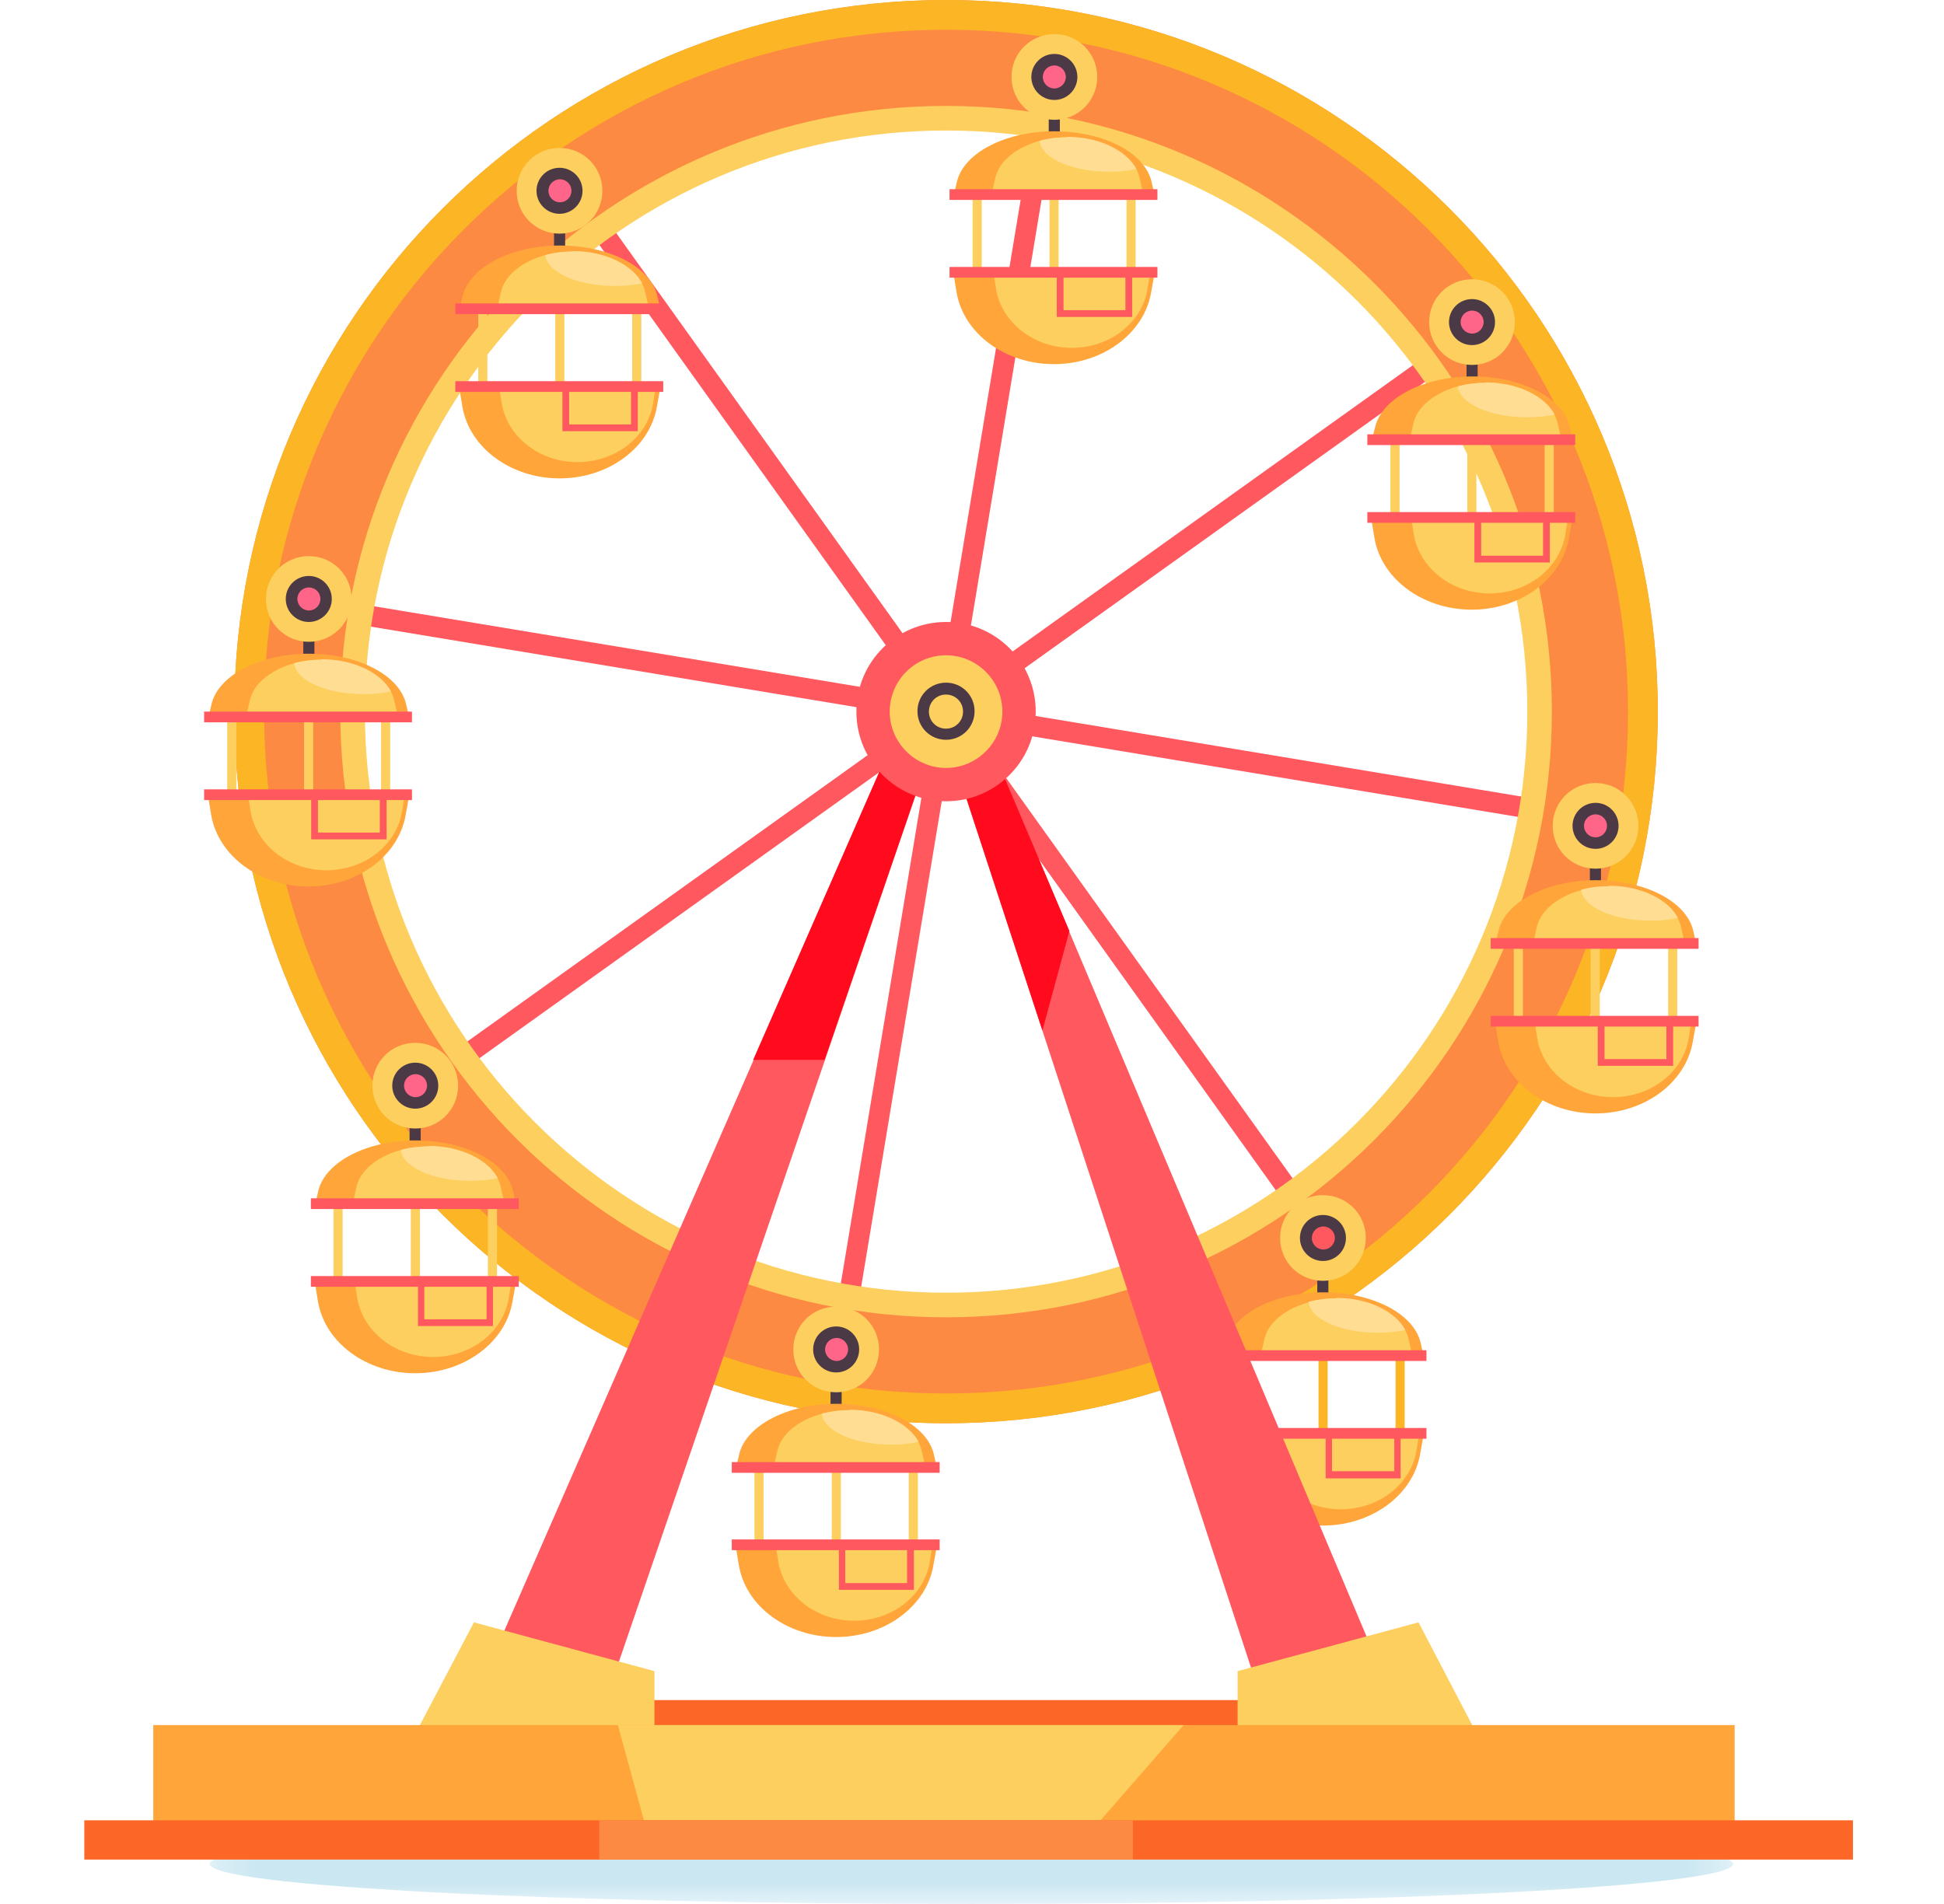 <svg width="49" height="48" viewBox="0 0 49 48" fill="none" xmlns="http://www.w3.org/2000/svg">
<g clip-path="url(#clip0_521_19167)">
<g style="mix-blend-mode:multiply">
<mask id="mask0_521_19167" style="mask-type:luminance" maskUnits="userSpaceOnUse" x="5" y="45" width="39" height="3">
<path d="M43.685 45.99H5.285V48H43.685V45.99Z" fill="white"/>
</mask>
<g mask="url(#mask0_521_19167)">
<path d="M43.685 46.99C43.685 47.55 35.085 48 24.485 48C13.885 48 5.285 47.55 5.285 46.99C5.285 46.43 13.885 45.98 24.485 45.98C35.085 45.98 43.685 46.43 43.685 46.99Z" fill="#CBE7F2"/>
</g>
</g>
<path d="M37.595 7.788L9.805 27.669L10.107 28.092L37.898 8.211L37.595 7.788Z" fill="#FF585F"/>
<path d="M14.114 3.893L13.691 4.195L33.573 31.986L33.996 31.683L14.114 3.893Z" fill="#FF585F"/>
<path d="M26.39 1.037L20.797 34.746L21.31 34.831L26.902 1.122L26.39 1.037Z" fill="#FF585F"/>
<path d="M7.03 14.886L6.945 15.399L40.654 20.991L40.74 20.478L7.03 14.886Z" fill="#FF585F"/>
<path d="M23.847 0.73C14.347 0.73 6.637 8.43 6.637 17.94C6.637 27.45 14.337 35.15 23.847 35.15C33.357 35.15 41.057 27.45 41.057 17.94C41.057 8.43 33.357 0.73 23.847 0.73ZM23.847 32.59C15.757 32.59 9.197 26.03 9.197 17.94C9.197 9.85 15.757 3.29 23.847 3.29C31.937 3.29 38.497 9.85 38.497 17.94C38.497 26.03 31.937 32.59 23.847 32.59Z" fill="#FCCF5E"/>
<path d="M23.846 0C13.936 0 5.906 8.03 5.906 17.94C5.906 27.85 13.936 35.88 23.846 35.88C33.756 35.88 41.786 27.85 41.786 17.94C41.786 8.03 33.756 0 23.846 0ZM23.846 33.21C15.406 33.21 8.576 26.37 8.576 17.94C8.576 9.51 15.416 2.67 23.846 2.67C32.276 2.67 39.116 9.51 39.116 17.94C39.116 26.37 32.276 33.21 23.846 33.21Z" fill="#FD8A42"/>
<path d="M23.846 0C13.936 0 5.906 8.03 5.906 17.94C5.906 27.85 13.936 35.88 23.846 35.88C33.756 35.88 41.786 27.85 41.786 17.94C41.786 8.03 33.756 0 23.846 0ZM23.846 35.13C14.356 35.13 6.656 27.44 6.656 17.94C6.656 8.44 14.356 0.75 23.846 0.75C33.336 0.75 41.036 8.44 41.036 17.94C41.036 27.44 33.346 35.13 23.846 35.13Z" fill="#FBB525"/>
<path d="M37.245 8.54H36.965V9.78H37.245V8.54Z" fill="#4C3946"/>
<path d="M36.023 8.12C36.023 8.72 36.503 9.2 37.103 9.2C37.703 9.2 38.183 8.72 38.183 8.12C38.183 7.52 37.703 7.04 37.103 7.04C36.503 7.04 36.023 7.52 36.023 8.12Z" fill="#FCCF5E"/>
<path d="M36.523 8.12C36.523 8.44 36.783 8.7 37.103 8.7C37.423 8.7 37.683 8.44 37.683 8.12C37.683 7.8 37.423 7.54 37.103 7.54C36.783 7.54 36.523 7.8 36.523 8.12Z" fill="#4C3946"/>
<path d="M35.277 11.05H35.047V13.12H35.277V11.05Z" fill="#FCCF5E"/>
<path d="M37.214 11.05H36.984V13.12H37.214V11.05Z" fill="#FCCF5E"/>
<path d="M39.164 11.05H38.934V13.12H39.164V11.05Z" fill="#FCCF5E"/>
<path d="M39.645 13.02H34.555L34.645 13.57C34.825 14.6 35.865 15.37 37.095 15.37C38.325 15.37 39.365 14.6 39.545 13.57L39.645 13.02Z" fill="#FFA539"/>
<path d="M39.526 13.02H35.566L35.636 13.47C35.776 14.32 36.586 14.96 37.546 14.96C38.506 14.96 39.316 14.33 39.456 13.47L39.526 13.02Z" fill="#FCCF5E"/>
<path d="M34.566 11.14H39.656L39.566 10.75C39.386 10.02 38.346 9.49 37.116 9.49C35.886 9.49 34.846 10.03 34.666 10.75L34.566 11.14Z" fill="#FFA539"/>
<path d="M35.555 10.99H39.335L39.265 10.68C39.135 10.09 38.355 9.65 37.445 9.65C36.535 9.65 35.755 10.09 35.625 10.68L35.555 10.99Z" fill="#FCCF5E"/>
<path d="M39.705 12.91H34.465V13.18H39.705V12.91Z" fill="#FF585F"/>
<path d="M39.705 10.95H34.465V11.22H39.705V10.95Z" fill="#FF585F"/>
<path d="M38.894 13.02V14.01H37.334V13.02H37.164V14.18H39.064V13.02H38.894Z" fill="#FF585F"/>
<path d="M37.446 9.65C37.196 9.65 36.966 9.68 36.746 9.74C36.786 10.17 37.546 10.52 38.496 10.52C38.736 10.52 38.976 10.5 39.186 10.45C38.936 9.98 38.246 9.64 37.446 9.64" fill="#FFDD92"/>
<path d="M36.816 8.12C36.816 8.28 36.946 8.41 37.106 8.41C37.266 8.41 37.396 8.28 37.396 8.12C37.396 7.96 37.266 7.83 37.106 7.83C36.946 7.83 36.816 7.96 36.816 8.12Z" fill="#FF6489"/>
<path d="M26.714 2.36H26.434V3.6H26.714V2.36Z" fill="#4C3946"/>
<path d="M25.496 1.94C25.496 2.54 25.976 3.02 26.576 3.02C27.176 3.02 27.656 2.54 27.656 1.94C27.656 1.34 27.176 0.86 26.576 0.86C25.976 0.86 25.496 1.34 25.496 1.94Z" fill="#FCCF5E"/>
<path d="M25.996 1.94C25.996 2.26 26.256 2.52 26.576 2.52C26.896 2.52 27.156 2.26 27.156 1.94C27.156 1.62 26.896 1.36 26.576 1.36C26.256 1.36 25.996 1.62 25.996 1.94Z" fill="#4C3946"/>
<path d="M24.746 4.87H24.516V6.94H24.746V4.87Z" fill="#FCCF5E"/>
<path d="M26.683 4.87H26.453V6.94H26.683V4.87Z" fill="#FCCF5E"/>
<path d="M28.625 4.87H28.395V6.94H28.625V4.87Z" fill="#FCCF5E"/>
<path d="M29.113 6.83H24.023L24.113 7.38C24.293 8.41 25.333 9.18 26.563 9.18C27.793 9.18 28.833 8.41 29.013 7.38L29.113 6.83Z" fill="#FFA539"/>
<path d="M28.995 6.83H25.035L25.105 7.28C25.245 8.13 26.055 8.77 27.015 8.77C27.975 8.77 28.785 8.14 28.925 7.28L28.995 6.83Z" fill="#FCCF5E"/>
<path d="M24.023 4.96H29.113L29.023 4.57C28.843 3.84 27.803 3.31 26.573 3.31C25.343 3.31 24.303 3.85 24.123 4.57L24.033 4.96H24.023Z" fill="#FFA539"/>
<path d="M25.016 4.8H28.796L28.726 4.49C28.596 3.9 27.816 3.46 26.906 3.46C25.996 3.46 25.216 3.9 25.086 4.49L25.016 4.8Z" fill="#FCCF5E"/>
<path d="M29.174 6.73H23.934V7H29.174V6.73Z" fill="#FF585F"/>
<path d="M29.174 4.77H23.934V5.04H29.174V4.77Z" fill="#FF585F"/>
<path d="M28.367 6.83V7.82H26.807V6.83H26.637V7.99H28.537V6.83H28.367Z" fill="#FF585F"/>
<path d="M26.903 3.46C26.653 3.46 26.423 3.49 26.203 3.55C26.243 3.98 27.003 4.33 27.953 4.33C28.193 4.33 28.433 4.31 28.643 4.26C28.393 3.79 27.703 3.45 26.903 3.45" fill="#FFDD92"/>
<path d="M26.285 1.94C26.285 2.1 26.415 2.23 26.575 2.23C26.735 2.23 26.865 2.1 26.865 1.94C26.865 1.78 26.735 1.65 26.575 1.65C26.415 1.65 26.285 1.78 26.285 1.94Z" fill="#FF6489"/>
<path d="M14.245 5.23H13.965V6.47H14.245V5.23Z" fill="#4C3946"/>
<path d="M13.023 4.81C13.023 5.41 13.503 5.89 14.103 5.89C14.703 5.89 15.183 5.41 15.183 4.81C15.183 4.21 14.703 3.73 14.103 3.73C13.503 3.73 13.023 4.21 13.023 4.81Z" fill="#FCCF5E"/>
<path d="M13.523 4.81C13.523 5.13 13.783 5.39 14.103 5.39C14.423 5.39 14.683 5.13 14.683 4.81C14.683 4.49 14.423 4.23 14.103 4.23C13.783 4.23 13.523 4.49 13.523 4.81Z" fill="#4C3946"/>
<path d="M12.285 7.75H12.055V9.82H12.285V7.75Z" fill="#FCCF5E"/>
<path d="M14.226 7.75H13.996V9.82H14.226V7.75Z" fill="#FCCF5E"/>
<path d="M16.164 7.75H15.934V9.82H16.164V7.75Z" fill="#FCCF5E"/>
<path d="M16.656 9.71H11.566L11.656 10.26C11.836 11.29 12.876 12.06 14.106 12.06C15.336 12.06 16.376 11.29 16.556 10.26L16.656 9.71Z" fill="#FFA539"/>
<path d="M16.534 9.71H12.574L12.644 10.16C12.784 11.01 13.594 11.65 14.554 11.65C15.514 11.65 16.324 11.02 16.464 10.16L16.534 9.71Z" fill="#FCCF5E"/>
<path d="M11.566 7.84H16.656L16.566 7.45C16.386 6.72 15.346 6.19 14.116 6.19C12.886 6.19 11.846 6.73 11.666 7.45L11.566 7.84Z" fill="#FFA539"/>
<path d="M12.555 7.68H16.335L16.265 7.37C16.135 6.78 15.355 6.34 14.445 6.34C13.535 6.34 12.755 6.78 12.625 7.37L12.555 7.68Z" fill="#FCCF5E"/>
<path d="M16.717 9.61H11.477V9.88H16.717V9.61Z" fill="#FF585F"/>
<path d="M16.717 7.65H11.477V7.92H16.717V7.65Z" fill="#FF585F"/>
<path d="M15.906 9.71V10.7H14.346V9.71H14.176V10.87H16.076V9.71H15.906Z" fill="#FF585F"/>
<path d="M14.446 6.34C14.196 6.34 13.966 6.37 13.746 6.43C13.786 6.86 14.546 7.21 15.496 7.21C15.736 7.21 15.976 7.19 16.186 7.14C15.936 6.67 15.246 6.33 14.446 6.33" fill="#FFDD92"/>
<path d="M13.824 4.81C13.824 4.97 13.954 5.1 14.114 5.1C14.274 5.1 14.404 4.97 14.404 4.81C14.404 4.65 14.274 4.52 14.114 4.52C13.954 4.52 13.824 4.65 13.824 4.81Z" fill="#FF6489"/>
<path d="M7.925 15.52H7.645V16.76H7.925V15.52Z" fill="#4C3946"/>
<path d="M6.703 15.1C6.703 15.7 7.183 16.18 7.783 16.18C8.383 16.18 8.863 15.7 8.863 15.1C8.863 14.5 8.383 14.02 7.783 14.02C7.183 14.02 6.703 14.5 6.703 15.1Z" fill="#FCCF5E"/>
<path d="M7.203 15.1C7.203 15.42 7.463 15.68 7.783 15.68C8.103 15.68 8.363 15.42 8.363 15.1C8.363 14.78 8.103 14.52 7.783 14.52C7.463 14.52 7.203 14.78 7.203 15.1Z" fill="#4C3946"/>
<path d="M5.957 18.04H5.727V20.11H5.957V18.04Z" fill="#FCCF5E"/>
<path d="M7.894 18.04H7.664V20.11H7.894V18.04Z" fill="#FCCF5E"/>
<path d="M9.835 18.04H9.605V20.11H9.835V18.04Z" fill="#FCCF5E"/>
<path d="M10.324 20H5.234L5.324 20.55C5.504 21.58 6.544 22.35 7.774 22.35C9.004 22.35 10.044 21.58 10.224 20.55L10.324 20Z" fill="#FFA539"/>
<path d="M10.206 20H6.246L6.316 20.45C6.456 21.3 7.266 21.94 8.226 21.94C9.186 21.94 9.996 21.31 10.136 20.45L10.206 20Z" fill="#FCCF5E"/>
<path d="M5.234 18.13H10.324L10.234 17.74C10.054 17.01 9.014 16.48 7.784 16.48C6.554 16.48 5.514 17.02 5.334 17.74L5.244 18.13H5.234Z" fill="#FFA539"/>
<path d="M6.227 17.97H10.007L9.937 17.66C9.807 17.07 9.027 16.63 8.117 16.63C7.207 16.63 6.427 17.07 6.297 17.66L6.227 17.97Z" fill="#FCCF5E"/>
<path d="M10.384 19.9H5.145V20.17H10.384V19.9Z" fill="#FF585F"/>
<path d="M10.384 17.94H5.145V18.21H10.384V17.94Z" fill="#FF585F"/>
<path d="M9.574 20V20.99H8.014V20H7.844V21.16H9.744V20H9.574Z" fill="#FF585F"/>
<path d="M8.114 16.63C7.864 16.63 7.634 16.66 7.414 16.72C7.454 17.15 8.214 17.5 9.164 17.5C9.404 17.5 9.644 17.48 9.854 17.43C9.604 16.96 8.914 16.62 8.114 16.62" fill="#FFDD92"/>
<path d="M7.496 15.1C7.496 15.26 7.626 15.39 7.786 15.39C7.946 15.39 8.076 15.26 8.076 15.1C8.076 14.94 7.946 14.81 7.786 14.81C7.626 14.81 7.496 14.94 7.496 15.1Z" fill="#FF6489"/>
<path d="M10.604 27.79H10.324V29.03H10.604V27.79Z" fill="#4C3946"/>
<path d="M9.387 27.37C9.387 27.97 9.867 28.45 10.467 28.45C11.067 28.45 11.547 27.97 11.547 27.37C11.547 26.77 11.067 26.29 10.467 26.29C9.867 26.29 9.387 26.77 9.387 27.37Z" fill="#FCCF5E"/>
<path d="M9.887 27.37C9.887 27.69 10.147 27.95 10.467 27.95C10.787 27.95 11.047 27.69 11.047 27.37C11.047 27.05 10.787 26.79 10.467 26.79C10.147 26.79 9.887 27.05 9.887 27.37Z" fill="#4C3946"/>
<path d="M8.636 30.31H8.406V32.38H8.636V30.31Z" fill="#FCCF5E"/>
<path d="M10.585 30.31H10.355V32.38H10.585V30.31Z" fill="#FCCF5E"/>
<path d="M12.527 30.31H12.297V32.38H12.527V30.31Z" fill="#FCCF5E"/>
<path d="M13.016 32.27H7.926L8.016 32.82C8.196 33.85 9.236 34.62 10.466 34.62C11.696 34.62 12.736 33.85 12.916 32.82L13.016 32.27Z" fill="#FFA539"/>
<path d="M12.894 32.27H8.934L9.004 32.72C9.144 33.57 9.954 34.21 10.914 34.21C11.874 34.21 12.684 33.58 12.824 32.72L12.894 32.27Z" fill="#FCCF5E"/>
<path d="M7.926 30.4H13.016L12.926 30.01C12.746 29.28 11.706 28.75 10.476 28.75C9.246 28.75 8.206 29.29 8.026 30.01L7.936 30.4H7.926Z" fill="#FFA539"/>
<path d="M8.914 30.24H12.694L12.624 29.93C12.494 29.34 11.714 28.9 10.804 28.9C9.894 28.9 9.114 29.34 8.984 29.93L8.914 30.24Z" fill="#FCCF5E"/>
<path d="M13.076 32.17H7.836V32.44H13.076V32.17Z" fill="#FF585F"/>
<path d="M13.076 30.21H7.836V30.48H13.076V30.21Z" fill="#FF585F"/>
<path d="M12.265 32.27V33.26H10.695V32.27H10.535V33.43H12.425V32.27H12.265Z" fill="#FF585F"/>
<path d="M10.806 28.9C10.556 28.9 10.325 28.93 10.105 28.99C10.146 29.42 10.905 29.77 11.855 29.77C12.095 29.77 12.335 29.75 12.546 29.7C12.296 29.23 11.605 28.89 10.806 28.89" fill="#FFDD92"/>
<path d="M10.184 27.37C10.184 27.53 10.314 27.66 10.474 27.66C10.634 27.66 10.764 27.53 10.764 27.37C10.764 27.21 10.634 27.08 10.474 27.08C10.314 27.08 10.184 27.21 10.184 27.37Z" fill="#FF6489"/>
<path d="M33.483 31.63H33.203V32.87H33.483V31.63Z" fill="#4C3946"/>
<path d="M32.266 31.21C32.266 31.81 32.746 32.29 33.346 32.29C33.946 32.29 34.426 31.81 34.426 31.21C34.426 30.61 33.946 30.13 33.346 30.13C32.746 30.13 32.266 30.61 32.266 31.21Z" fill="#FCCF5E"/>
<path d="M32.766 31.21C32.766 31.53 33.026 31.79 33.346 31.79C33.666 31.79 33.926 31.53 33.926 31.21C33.926 30.89 33.666 30.63 33.346 30.63C33.026 30.63 32.766 30.89 32.766 31.21Z" fill="#4C3946"/>
<path d="M31.515 34.14H31.285V36.21H31.515V34.14Z" fill="#FBB525"/>
<path d="M33.464 34.14H33.234V36.21H33.464V34.14Z" fill="#FBB525"/>
<path d="M35.406 34.14H35.176V36.21H35.406V34.14Z" fill="#FBB525"/>
<path d="M35.895 36.11H30.805L30.895 36.66C31.075 37.69 32.115 38.46 33.345 38.46C34.575 38.46 35.615 37.69 35.795 36.66L35.895 36.11Z" fill="#FFA539"/>
<path d="M35.776 36.11H31.816L31.886 36.56C32.026 37.41 32.836 38.05 33.796 38.05C34.756 38.05 35.566 37.42 35.706 36.56L35.776 36.11Z" fill="#FCCF5E"/>
<path d="M30.805 34.23H35.895L35.805 33.84C35.625 33.11 34.585 32.58 33.355 32.58C32.125 32.58 31.085 33.12 30.905 33.84L30.815 34.23H30.805Z" fill="#FFA539"/>
<path d="M31.797 34.08H35.577L35.507 33.77C35.377 33.18 34.597 32.74 33.687 32.74C32.777 32.74 31.997 33.18 31.867 33.77L31.797 34.08Z" fill="#FCCF5E"/>
<path d="M35.955 36H30.715V36.27H35.955V36Z" fill="#FF585F"/>
<path d="M35.955 34.04H30.715V34.31H35.955V34.04Z" fill="#FF585F"/>
<path d="M35.144 36.1V37.09H33.574V36.1H33.414V37.27H35.304V36.1H35.144Z" fill="#FF585F"/>
<path d="M33.684 32.73C33.434 32.73 33.204 32.76 32.984 32.82C33.024 33.25 33.784 33.6 34.734 33.6C34.974 33.6 35.214 33.58 35.424 33.53C35.174 33.06 34.484 32.72 33.684 32.72" fill="#FFDD92"/>
<path d="M33.066 31.21C33.066 31.37 33.196 31.5 33.356 31.5C33.516 31.5 33.646 31.37 33.646 31.21C33.646 31.05 33.516 30.92 33.356 30.92C33.196 30.92 33.066 31.05 33.066 31.21Z" fill="#FF585F"/>
<path d="M23.986 17.4H23.066L11.996 42.75H15.306L23.986 17.4Z" fill="#FF585F"/>
<path d="M20.784 26.72L23.984 17.4H23.064L18.984 26.72H20.784Z" fill="#FF0B1D"/>
<path d="M23.465 17.4H24.385L35.075 42.75H31.765L23.465 17.4Z" fill="#FF585F"/>
<path d="M26.955 23.47L24.385 17.4H23.465L26.275 25.98L26.955 23.47Z" fill="#FF0B1D"/>
<path d="M32.766 42.86H15.086V44.09H32.766V42.86Z" fill="#FC6727"/>
<path d="M16.496 42.13L11.946 40.9L10.426 43.79H16.496V42.13Z" fill="#FCCF5E"/>
<path d="M31.195 42.13L35.755 40.9L37.265 43.79H31.195V42.13Z" fill="#FCCF5E"/>
<path d="M43.723 43.49H3.863V46.39H43.723V43.49Z" fill="#FFA539"/>
<path d="M29.834 43.49H15.574L16.364 46.38H27.314L29.834 43.49Z" fill="#FCCF5E"/>
<path d="M46.705 45.89H2.125V46.88H46.705V45.89Z" fill="#FC6727"/>
<path d="M28.555 45.89H15.105V46.88H28.555V45.89Z" fill="#FD8A42"/>
<path d="M23.846 15.68C22.596 15.68 21.586 16.69 21.586 17.94C21.586 19.19 22.596 20.2 23.846 20.2C25.096 20.2 26.106 19.19 26.106 17.94C26.106 16.69 25.096 15.68 23.846 15.68Z" fill="#FF585F"/>
<path d="M23.846 16.52C23.056 16.52 22.426 17.16 22.426 17.94C22.426 18.72 23.066 19.36 23.846 19.36C24.626 19.36 25.266 18.72 25.266 17.94C25.266 17.16 24.626 16.52 23.846 16.52Z" fill="#FCCF5E"/>
<path d="M21.214 34.44H20.934V35.68H21.214V34.44Z" fill="#4C3946"/>
<path d="M19.996 34.02C19.996 34.62 20.476 35.1 21.076 35.1C21.676 35.1 22.156 34.62 22.156 34.02C22.156 33.42 21.676 32.94 21.076 32.94C20.476 32.94 19.996 33.42 19.996 34.02Z" fill="#FCCF5E"/>
<path d="M20.496 34.02C20.496 34.34 20.756 34.6 21.076 34.6C21.396 34.6 21.656 34.34 21.656 34.02C21.656 33.7 21.396 33.44 21.076 33.44C20.756 33.44 20.496 33.7 20.496 34.02Z" fill="#4C3946"/>
<path d="M19.246 36.95H19.016V39.02H19.246V36.95Z" fill="#FCCF5E"/>
<path d="M21.195 36.95H20.965V39.02H21.195V36.95Z" fill="#FCCF5E"/>
<path d="M23.136 36.95H22.906V39.02H23.136V36.95Z" fill="#FCCF5E"/>
<path d="M23.625 38.92H18.535L18.625 39.47C18.805 40.5 19.845 41.27 21.075 41.27C22.305 41.27 23.345 40.5 23.525 39.47L23.625 38.92Z" fill="#FFA539"/>
<path d="M23.507 38.92H19.547L19.617 39.37C19.757 40.22 20.567 40.86 21.527 40.86C22.487 40.86 23.297 40.23 23.437 39.37L23.507 38.92Z" fill="#FCCF5E"/>
<path d="M18.535 37.04H23.625L23.535 36.65C23.355 35.92 22.315 35.39 21.085 35.39C19.855 35.39 18.815 35.93 18.635 36.65L18.545 37.04H18.535Z" fill="#FFA539"/>
<path d="M19.523 36.89H23.303L23.233 36.58C23.103 35.99 22.323 35.55 21.413 35.55C20.503 35.55 19.723 35.99 19.593 36.58L19.523 36.89Z" fill="#FCCF5E"/>
<path d="M23.685 38.81H18.445V39.08H23.685V38.81Z" fill="#FF585F"/>
<path d="M23.685 36.86H18.445V37.13H23.685V36.86Z" fill="#FF585F"/>
<path d="M22.864 38.92V39.91H21.305V38.92H21.145V40.08H23.035V38.92H22.864Z" fill="#FF585F"/>
<path d="M21.415 35.55C21.165 35.55 20.935 35.58 20.715 35.64C20.755 36.07 21.515 36.42 22.465 36.42C22.705 36.42 22.945 36.4 23.155 36.35C22.905 35.88 22.215 35.54 21.415 35.54" fill="#FFDD92"/>
<path d="M20.797 34.02C20.797 34.18 20.927 34.31 21.087 34.31C21.247 34.31 21.377 34.18 21.377 34.02C21.377 33.86 21.247 33.73 21.087 33.73C20.927 33.73 20.797 33.86 20.797 34.02Z" fill="#FF6489"/>
<path d="M23.845 17.21C23.445 17.21 23.125 17.53 23.125 17.93C23.125 18.33 23.445 18.65 23.845 18.65C24.245 18.65 24.565 18.33 24.565 17.93C24.565 17.53 24.245 17.21 23.845 17.21Z" fill="#4C3946"/>
<path d="M23.844 17.51C23.604 17.51 23.414 17.7 23.414 17.94C23.414 18.18 23.604 18.37 23.844 18.37C24.084 18.37 24.274 18.18 24.274 17.94C24.274 17.7 24.084 17.51 23.844 17.51Z" fill="#FCCF5E"/>
<path d="M40.354 21.24H40.074V22.48H40.354V21.24Z" fill="#4C3946"/>
<path d="M39.137 20.82C39.137 21.42 39.617 21.9 40.217 21.9C40.817 21.9 41.297 21.42 41.297 20.82C41.297 20.22 40.817 19.74 40.217 19.74C39.617 19.74 39.137 20.22 39.137 20.82Z" fill="#FCCF5E"/>
<path d="M39.637 20.82C39.637 21.14 39.897 21.4 40.217 21.4C40.537 21.4 40.797 21.14 40.797 20.82C40.797 20.5 40.537 20.24 40.217 20.24C39.897 20.24 39.637 20.5 39.637 20.82Z" fill="#4C3946"/>
<path d="M38.386 23.75H38.156V25.82H38.386V23.75Z" fill="#FCCF5E"/>
<path d="M40.324 23.75H40.094V25.82H40.324V23.75Z" fill="#FCCF5E"/>
<path d="M42.277 23.75H42.047V25.82H42.277V23.75Z" fill="#FCCF5E"/>
<path d="M42.766 25.72H37.676L37.766 26.27C37.946 27.3 38.986 28.07 40.216 28.07C41.446 28.07 42.486 27.3 42.666 26.27L42.766 25.72Z" fill="#FFA539"/>
<path d="M42.636 25.72H38.676L38.746 26.17C38.886 27.02 39.696 27.66 40.656 27.66C41.616 27.66 42.426 27.03 42.566 26.17L42.636 25.72Z" fill="#FCCF5E"/>
<path d="M37.676 23.84H42.766L42.676 23.45C42.496 22.72 41.456 22.19 40.226 22.19C38.996 22.19 37.956 22.73 37.776 23.45L37.676 23.84Z" fill="#FFA539"/>
<path d="M38.664 23.69H42.444L42.374 23.38C42.244 22.79 41.464 22.35 40.554 22.35C39.644 22.35 38.864 22.79 38.734 23.38L38.664 23.69Z" fill="#FCCF5E"/>
<path d="M42.814 25.61H37.574V25.88H42.814V25.61Z" fill="#FF585F"/>
<path d="M42.814 23.65H37.574V23.92H42.814V23.65Z" fill="#FF585F"/>
<path d="M42.003 25.71V26.7H40.443V25.71H40.273V26.87H42.173V25.71H42.003Z" fill="#FF585F"/>
<path d="M40.556 22.34C40.306 22.34 40.075 22.37 39.855 22.43C39.895 22.86 40.656 23.21 41.605 23.21C41.846 23.21 42.086 23.19 42.295 23.14C42.045 22.67 41.355 22.33 40.556 22.33" fill="#FFDD92"/>
<path d="M39.926 20.82C39.926 20.98 40.056 21.11 40.216 21.11C40.376 21.11 40.506 20.98 40.506 20.82C40.506 20.66 40.376 20.53 40.216 20.53C40.056 20.53 39.926 20.66 39.926 20.82Z" fill="#FF6489"/>
</g>
<defs>
<clipPath id="clip0_521_19167">
<rect width="44.58" height="48" fill="white" transform="translate(2.125)"/>
</clipPath>
</defs>
</svg>
